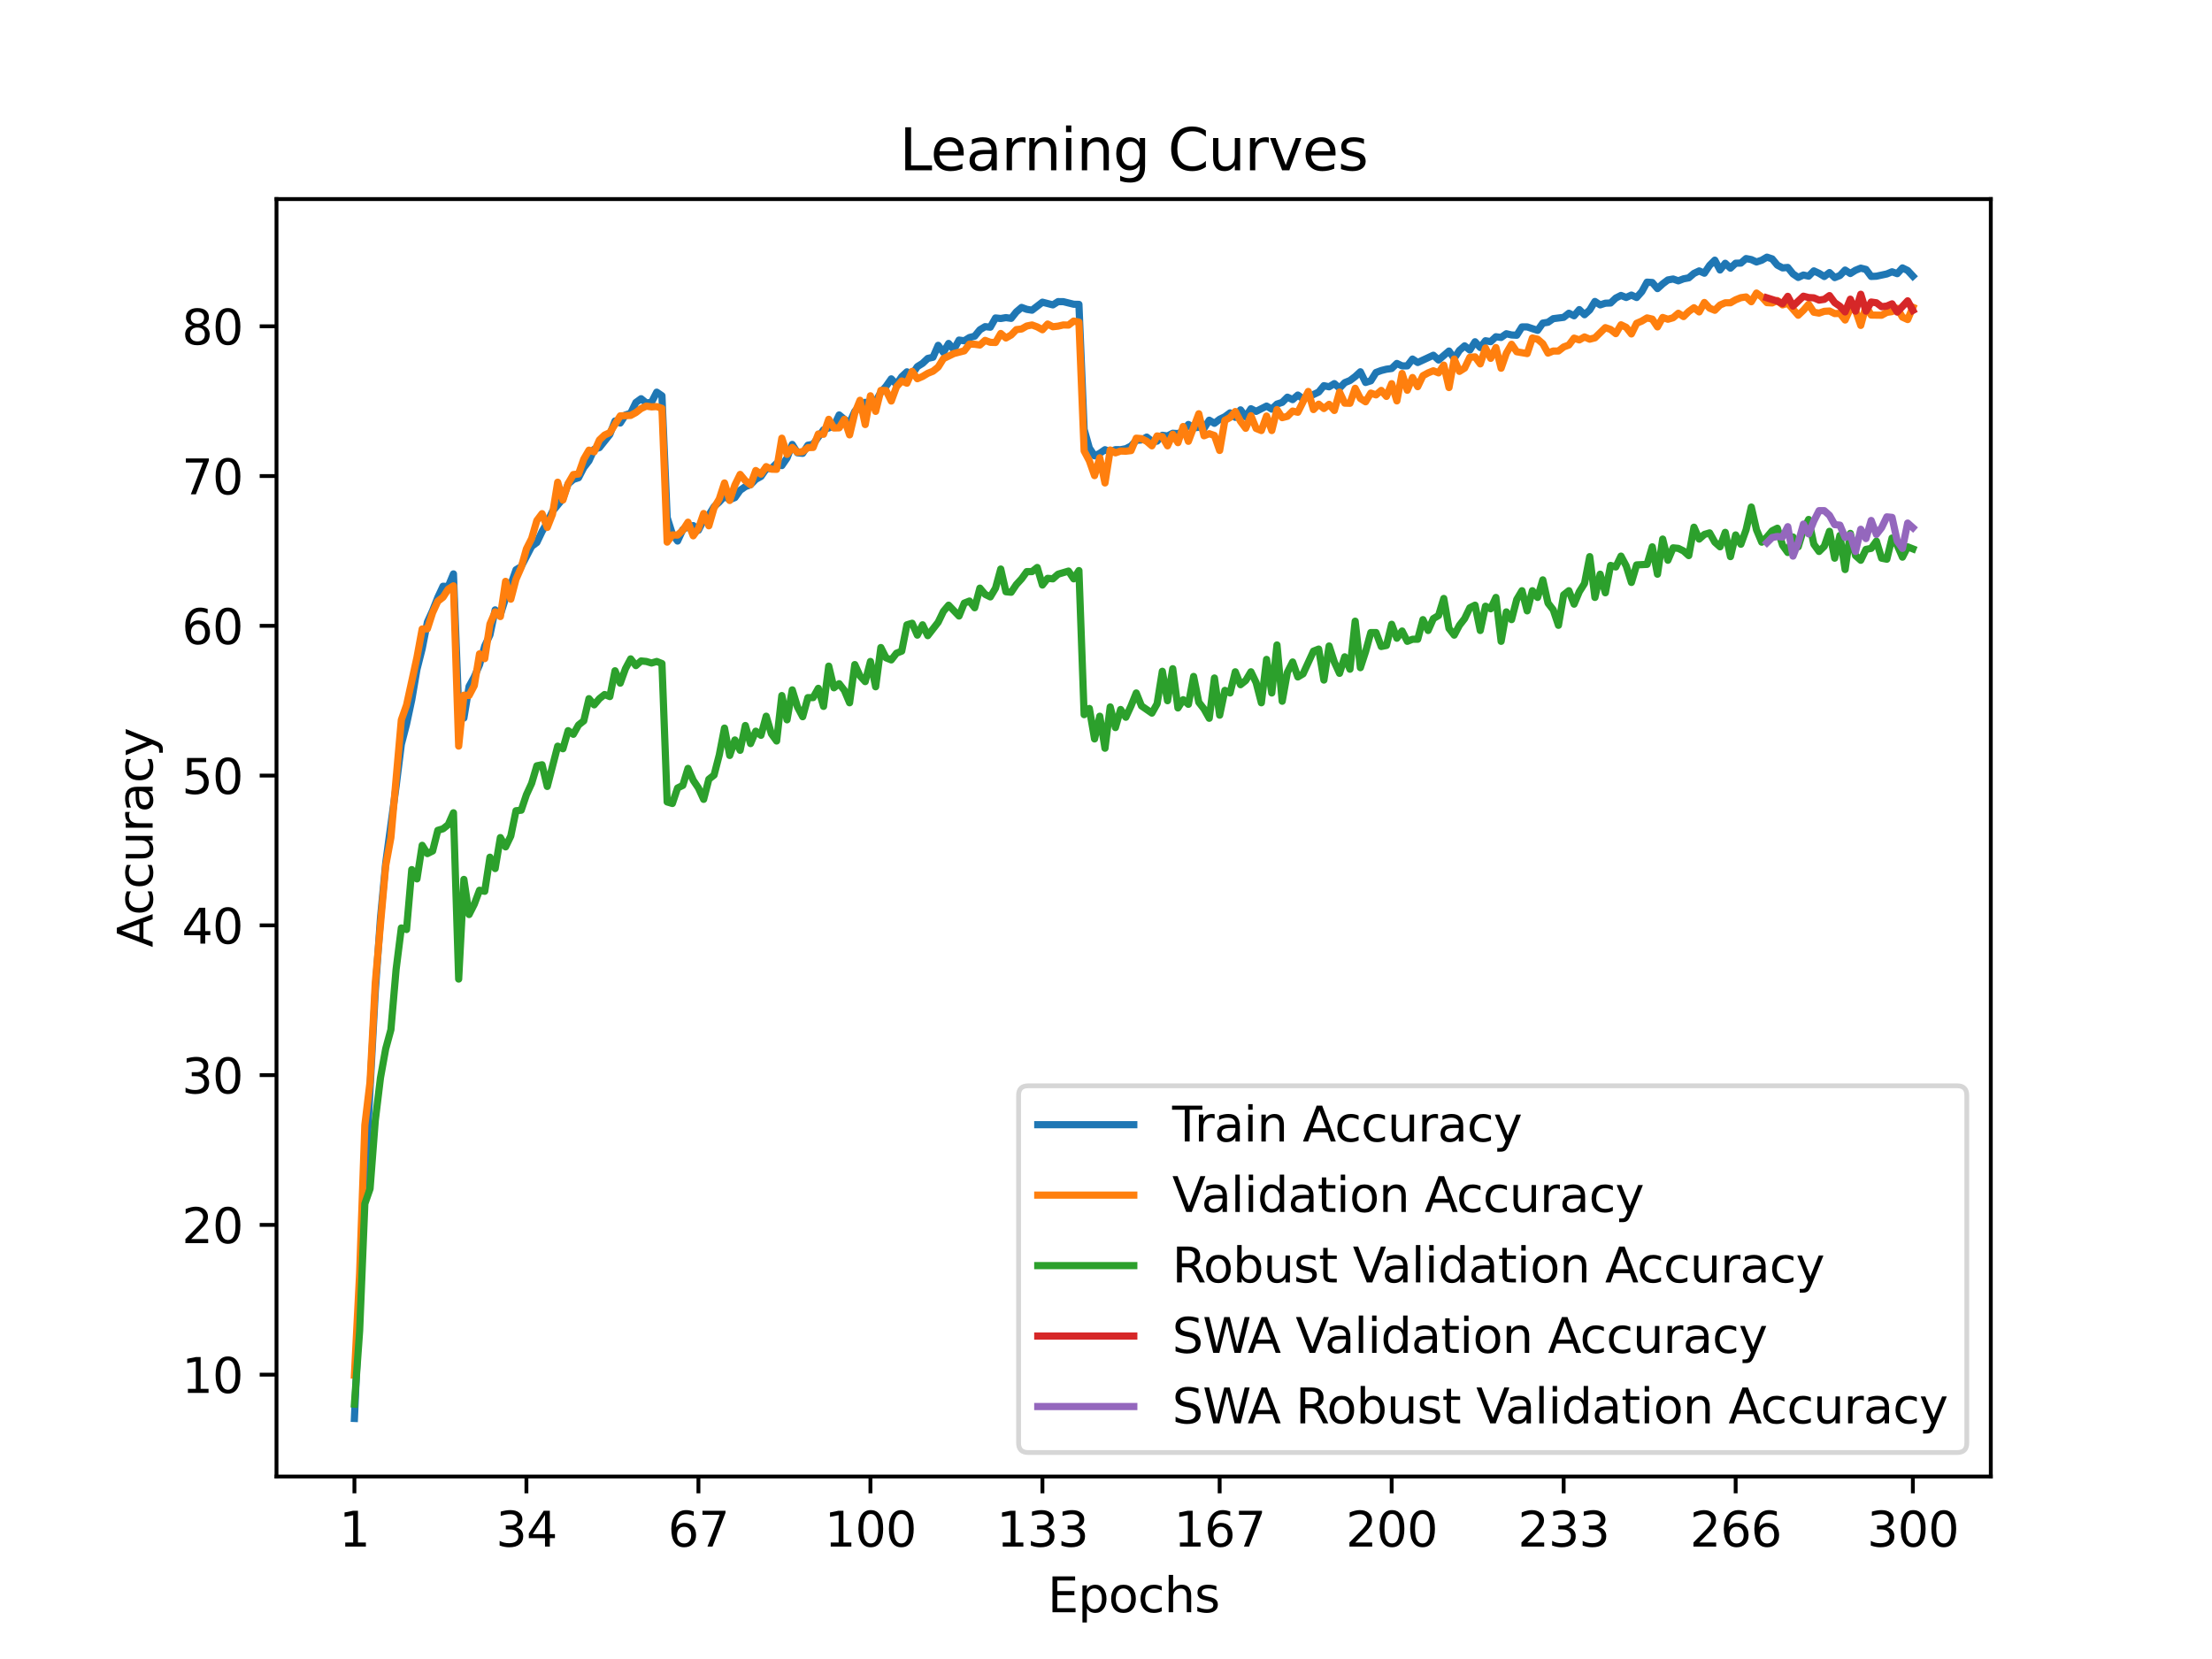 <?xml version="1.0" encoding="utf-8" standalone="no"?>
<!DOCTYPE svg PUBLIC "-//W3C//DTD SVG 1.1//EN"
  "http://www.w3.org/Graphics/SVG/1.1/DTD/svg11.dtd">
<svg xmlns:xlink="http://www.w3.org/1999/xlink" width="460.8pt" height="345.6pt" viewBox="0 0 460.8 345.6" xmlns="http://www.w3.org/2000/svg" version="1.1">
 <defs>
  <style type="text/css">*{stroke-linejoin: round; stroke-linecap: butt}</style>
 </defs>
 <g id="figure_1">
  <g id="patch_1">
   <path d="M 0 345.6 
L 460.8 345.6 
L 460.8 0 
L 0 0 
z
" style="fill: #ffffff"/>
  </g>
  <g id="axes_1">
   <g id="patch_2">
    <path d="M 57.6 307.584 
L 414.72 307.584 
L 414.72 41.472 
L 57.6 41.472 
z
" style="fill: #ffffff"/>
   </g>
   <g id="matplotlib.axis_1">
    <g id="xtick_1">
     <g id="line2d_1">
      <defs>
       <path id="m148323a33e" d="M 0 0 
L 0 3.5 
" style="stroke: #000000; stroke-width: 0.8"/>
      </defs>
      <g>
       <use xlink:href="#m148323a33e" x="73.833" y="307.584" style="stroke: #000000; stroke-width: 0.8"/>
      </g>
     </g>
     <g id="text_1">
      <!-- 1 -->
      <g transform="translate(70.651 322.182) scale(0.1 -0.1)">
       <defs>
        <path id="DejaVuSans-31" d="M 794 531 
L 1825 531 
L 1825 4091 
L 703 3866 
L 703 4441 
L 1819 4666 
L 2450 4666 
L 2450 531 
L 3481 531 
L 3481 0 
L 794 0 
L 794 531 
z
" transform="scale(0.016)"/>
       </defs>
       <use xlink:href="#DejaVuSans-31"/>
      </g>
     </g>
    </g>
    <g id="xtick_2">
     <g id="line2d_2">
      <g>
       <use xlink:href="#m148323a33e" x="109.664" y="307.584" style="stroke: #000000; stroke-width: 0.8"/>
      </g>
     </g>
     <g id="text_2">
      <!-- 34 -->
      <g transform="translate(103.302 322.182) scale(0.1 -0.1)">
       <defs>
        <path id="DejaVuSans-33" d="M 2597 2516 
Q 3050 2419 3304 2112 
Q 3559 1806 3559 1356 
Q 3559 666 3084 287 
Q 2609 -91 1734 -91 
Q 1441 -91 1130 -33 
Q 819 25 488 141 
L 488 750 
Q 750 597 1062 519 
Q 1375 441 1716 441 
Q 2309 441 2620 675 
Q 2931 909 2931 1356 
Q 2931 1769 2642 2001 
Q 2353 2234 1838 2234 
L 1294 2234 
L 1294 2753 
L 1863 2753 
Q 2328 2753 2575 2939 
Q 2822 3125 2822 3475 
Q 2822 3834 2567 4026 
Q 2313 4219 1838 4219 
Q 1578 4219 1281 4162 
Q 984 4106 628 3988 
L 628 4550 
Q 988 4650 1302 4700 
Q 1616 4750 1894 4750 
Q 2613 4750 3031 4423 
Q 3450 4097 3450 3541 
Q 3450 3153 3228 2886 
Q 3006 2619 2597 2516 
z
" transform="scale(0.016)"/>
        <path id="DejaVuSans-34" d="M 2419 4116 
L 825 1625 
L 2419 1625 
L 2419 4116 
z
M 2253 4666 
L 3047 4666 
L 3047 1625 
L 3713 1625 
L 3713 1100 
L 3047 1100 
L 3047 0 
L 2419 0 
L 2419 1100 
L 313 1100 
L 313 1709 
L 2253 4666 
z
" transform="scale(0.016)"/>
       </defs>
       <use xlink:href="#DejaVuSans-33"/>
       <use xlink:href="#DejaVuSans-34" x="63.623"/>
      </g>
     </g>
    </g>
    <g id="xtick_3">
     <g id="line2d_3">
      <g>
       <use xlink:href="#m148323a33e" x="145.496" y="307.584" style="stroke: #000000; stroke-width: 0.8"/>
      </g>
     </g>
     <g id="text_3">
      <!-- 67 -->
      <g transform="translate(139.133 322.182) scale(0.1 -0.1)">
       <defs>
        <path id="DejaVuSans-36" d="M 2113 2584 
Q 1688 2584 1439 2293 
Q 1191 2003 1191 1497 
Q 1191 994 1439 701 
Q 1688 409 2113 409 
Q 2538 409 2786 701 
Q 3034 994 3034 1497 
Q 3034 2003 2786 2293 
Q 2538 2584 2113 2584 
z
M 3366 4563 
L 3366 3988 
Q 3128 4100 2886 4159 
Q 2644 4219 2406 4219 
Q 1781 4219 1451 3797 
Q 1122 3375 1075 2522 
Q 1259 2794 1537 2939 
Q 1816 3084 2150 3084 
Q 2853 3084 3261 2657 
Q 3669 2231 3669 1497 
Q 3669 778 3244 343 
Q 2819 -91 2113 -91 
Q 1303 -91 875 529 
Q 447 1150 447 2328 
Q 447 3434 972 4092 
Q 1497 4750 2381 4750 
Q 2619 4750 2861 4703 
Q 3103 4656 3366 4563 
z
" transform="scale(0.016)"/>
        <path id="DejaVuSans-37" d="M 525 4666 
L 3525 4666 
L 3525 4397 
L 1831 0 
L 1172 0 
L 2766 4134 
L 525 4134 
L 525 4666 
z
" transform="scale(0.016)"/>
       </defs>
       <use xlink:href="#DejaVuSans-36"/>
       <use xlink:href="#DejaVuSans-37" x="63.623"/>
      </g>
     </g>
    </g>
    <g id="xtick_4">
     <g id="line2d_4">
      <g>
       <use xlink:href="#m148323a33e" x="181.327" y="307.584" style="stroke: #000000; stroke-width: 0.8"/>
      </g>
     </g>
     <g id="text_4">
      <!-- 100 -->
      <g transform="translate(171.783 322.182) scale(0.1 -0.1)">
       <defs>
        <path id="DejaVuSans-30" d="M 2034 4250 
Q 1547 4250 1301 3770 
Q 1056 3291 1056 2328 
Q 1056 1369 1301 889 
Q 1547 409 2034 409 
Q 2525 409 2770 889 
Q 3016 1369 3016 2328 
Q 3016 3291 2770 3770 
Q 2525 4250 2034 4250 
z
M 2034 4750 
Q 2819 4750 3233 4129 
Q 3647 3509 3647 2328 
Q 3647 1150 3233 529 
Q 2819 -91 2034 -91 
Q 1250 -91 836 529 
Q 422 1150 422 2328 
Q 422 3509 836 4129 
Q 1250 4750 2034 4750 
z
" transform="scale(0.016)"/>
       </defs>
       <use xlink:href="#DejaVuSans-31"/>
       <use xlink:href="#DejaVuSans-30" x="63.623"/>
       <use xlink:href="#DejaVuSans-30" x="127.246"/>
      </g>
     </g>
    </g>
    <g id="xtick_5">
     <g id="line2d_5">
      <g>
       <use xlink:href="#m148323a33e" x="217.158" y="307.584" style="stroke: #000000; stroke-width: 0.8"/>
      </g>
     </g>
     <g id="text_5">
      <!-- 133 -->
      <g transform="translate(207.615 322.182) scale(0.1 -0.1)">
       <use xlink:href="#DejaVuSans-31"/>
       <use xlink:href="#DejaVuSans-33" x="63.623"/>
       <use xlink:href="#DejaVuSans-33" x="127.246"/>
      </g>
     </g>
    </g>
    <g id="xtick_6">
     <g id="line2d_6">
      <g>
       <use xlink:href="#m148323a33e" x="254.076" y="307.584" style="stroke: #000000; stroke-width: 0.8"/>
      </g>
     </g>
     <g id="text_6">
      <!-- 167 -->
      <g transform="translate(244.532 322.182) scale(0.1 -0.1)">
       <use xlink:href="#DejaVuSans-31"/>
       <use xlink:href="#DejaVuSans-36" x="63.623"/>
       <use xlink:href="#DejaVuSans-37" x="127.246"/>
      </g>
     </g>
    </g>
    <g id="xtick_7">
     <g id="line2d_7">
      <g>
       <use xlink:href="#m148323a33e" x="289.907" y="307.584" style="stroke: #000000; stroke-width: 0.8"/>
      </g>
     </g>
     <g id="text_7">
      <!-- 200 -->
      <g transform="translate(280.363 322.182) scale(0.1 -0.1)">
       <defs>
        <path id="DejaVuSans-32" d="M 1228 531 
L 3431 531 
L 3431 0 
L 469 0 
L 469 531 
Q 828 903 1448 1529 
Q 2069 2156 2228 2338 
Q 2531 2678 2651 2914 
Q 2772 3150 2772 3378 
Q 2772 3750 2511 3984 
Q 2250 4219 1831 4219 
Q 1534 4219 1204 4116 
Q 875 4013 500 3803 
L 500 4441 
Q 881 4594 1212 4672 
Q 1544 4750 1819 4750 
Q 2544 4750 2975 4387 
Q 3406 4025 3406 3419 
Q 3406 3131 3298 2873 
Q 3191 2616 2906 2266 
Q 2828 2175 2409 1742 
Q 1991 1309 1228 531 
z
" transform="scale(0.016)"/>
       </defs>
       <use xlink:href="#DejaVuSans-32"/>
       <use xlink:href="#DejaVuSans-30" x="63.623"/>
       <use xlink:href="#DejaVuSans-30" x="127.246"/>
      </g>
     </g>
    </g>
    <g id="xtick_8">
     <g id="line2d_8">
      <g>
       <use xlink:href="#m148323a33e" x="325.739" y="307.584" style="stroke: #000000; stroke-width: 0.8"/>
      </g>
     </g>
     <g id="text_8">
      <!-- 233 -->
      <g transform="translate(316.195 322.182) scale(0.1 -0.1)">
       <use xlink:href="#DejaVuSans-32"/>
       <use xlink:href="#DejaVuSans-33" x="63.623"/>
       <use xlink:href="#DejaVuSans-33" x="127.246"/>
      </g>
     </g>
    </g>
    <g id="xtick_9">
     <g id="line2d_9">
      <g>
       <use xlink:href="#m148323a33e" x="361.57" y="307.584" style="stroke: #000000; stroke-width: 0.8"/>
      </g>
     </g>
     <g id="text_9">
      <!-- 266 -->
      <g transform="translate(352.026 322.182) scale(0.1 -0.1)">
       <use xlink:href="#DejaVuSans-32"/>
       <use xlink:href="#DejaVuSans-36" x="63.623"/>
       <use xlink:href="#DejaVuSans-36" x="127.246"/>
      </g>
     </g>
    </g>
    <g id="xtick_10">
     <g id="line2d_10">
      <g>
       <use xlink:href="#m148323a33e" x="398.487" y="307.584" style="stroke: #000000; stroke-width: 0.8"/>
      </g>
     </g>
     <g id="text_10">
      <!-- 300 -->
      <g transform="translate(388.944 322.182) scale(0.1 -0.1)">
       <use xlink:href="#DejaVuSans-33"/>
       <use xlink:href="#DejaVuSans-30" x="63.623"/>
       <use xlink:href="#DejaVuSans-30" x="127.246"/>
      </g>
     </g>
    </g>
    <g id="text_11">
     <!-- Epochs -->
     <g transform="translate(218.244 335.861) scale(0.1 -0.1)">
      <defs>
       <path id="DejaVuSans-45" d="M 628 4666 
L 3578 4666 
L 3578 4134 
L 1259 4134 
L 1259 2753 
L 3481 2753 
L 3481 2222 
L 1259 2222 
L 1259 531 
L 3634 531 
L 3634 0 
L 628 0 
L 628 4666 
z
" transform="scale(0.016)"/>
       <path id="DejaVuSans-70" d="M 1159 525 
L 1159 -1331 
L 581 -1331 
L 581 3500 
L 1159 3500 
L 1159 2969 
Q 1341 3281 1617 3432 
Q 1894 3584 2278 3584 
Q 2916 3584 3314 3078 
Q 3713 2572 3713 1747 
Q 3713 922 3314 415 
Q 2916 -91 2278 -91 
Q 1894 -91 1617 61 
Q 1341 213 1159 525 
z
M 3116 1747 
Q 3116 2381 2855 2742 
Q 2594 3103 2138 3103 
Q 1681 3103 1420 2742 
Q 1159 2381 1159 1747 
Q 1159 1113 1420 752 
Q 1681 391 2138 391 
Q 2594 391 2855 752 
Q 3116 1113 3116 1747 
z
" transform="scale(0.016)"/>
       <path id="DejaVuSans-6f" d="M 1959 3097 
Q 1497 3097 1228 2736 
Q 959 2375 959 1747 
Q 959 1119 1226 758 
Q 1494 397 1959 397 
Q 2419 397 2687 759 
Q 2956 1122 2956 1747 
Q 2956 2369 2687 2733 
Q 2419 3097 1959 3097 
z
M 1959 3584 
Q 2709 3584 3137 3096 
Q 3566 2609 3566 1747 
Q 3566 888 3137 398 
Q 2709 -91 1959 -91 
Q 1206 -91 779 398 
Q 353 888 353 1747 
Q 353 2609 779 3096 
Q 1206 3584 1959 3584 
z
" transform="scale(0.016)"/>
       <path id="DejaVuSans-63" d="M 3122 3366 
L 3122 2828 
Q 2878 2963 2633 3030 
Q 2388 3097 2138 3097 
Q 1578 3097 1268 2742 
Q 959 2388 959 1747 
Q 959 1106 1268 751 
Q 1578 397 2138 397 
Q 2388 397 2633 464 
Q 2878 531 3122 666 
L 3122 134 
Q 2881 22 2623 -34 
Q 2366 -91 2075 -91 
Q 1284 -91 818 406 
Q 353 903 353 1747 
Q 353 2603 823 3093 
Q 1294 3584 2113 3584 
Q 2378 3584 2631 3529 
Q 2884 3475 3122 3366 
z
" transform="scale(0.016)"/>
       <path id="DejaVuSans-68" d="M 3513 2113 
L 3513 0 
L 2938 0 
L 2938 2094 
Q 2938 2591 2744 2837 
Q 2550 3084 2163 3084 
Q 1697 3084 1428 2787 
Q 1159 2491 1159 1978 
L 1159 0 
L 581 0 
L 581 4863 
L 1159 4863 
L 1159 2956 
Q 1366 3272 1645 3428 
Q 1925 3584 2291 3584 
Q 2894 3584 3203 3211 
Q 3513 2838 3513 2113 
z
" transform="scale(0.016)"/>
       <path id="DejaVuSans-73" d="M 2834 3397 
L 2834 2853 
Q 2591 2978 2328 3040 
Q 2066 3103 1784 3103 
Q 1356 3103 1142 2972 
Q 928 2841 928 2578 
Q 928 2378 1081 2264 
Q 1234 2150 1697 2047 
L 1894 2003 
Q 2506 1872 2764 1633 
Q 3022 1394 3022 966 
Q 3022 478 2636 193 
Q 2250 -91 1575 -91 
Q 1294 -91 989 -36 
Q 684 19 347 128 
L 347 722 
Q 666 556 975 473 
Q 1284 391 1588 391 
Q 1994 391 2212 530 
Q 2431 669 2431 922 
Q 2431 1156 2273 1281 
Q 2116 1406 1581 1522 
L 1381 1569 
Q 847 1681 609 1914 
Q 372 2147 372 2553 
Q 372 3047 722 3315 
Q 1072 3584 1716 3584 
Q 2034 3584 2315 3537 
Q 2597 3491 2834 3397 
z
" transform="scale(0.016)"/>
      </defs>
      <use xlink:href="#DejaVuSans-45"/>
      <use xlink:href="#DejaVuSans-70" x="63.184"/>
      <use xlink:href="#DejaVuSans-6f" x="126.66"/>
      <use xlink:href="#DejaVuSans-63" x="187.842"/>
      <use xlink:href="#DejaVuSans-68" x="242.822"/>
      <use xlink:href="#DejaVuSans-73" x="306.201"/>
     </g>
    </g>
   </g>
   <g id="matplotlib.axis_2">
    <g id="ytick_1">
     <g id="line2d_11">
      <defs>
       <path id="m58750a233f" d="M 0 0 
L -3.5 0 
" style="stroke: #000000; stroke-width: 0.8"/>
      </defs>
      <g>
       <use xlink:href="#m58750a233f" x="57.6" y="286.37" style="stroke: #000000; stroke-width: 0.8"/>
      </g>
     </g>
     <g id="text_12">
      <!-- 10 -->
      <g transform="translate(37.875 290.169) scale(0.1 -0.1)">
       <use xlink:href="#DejaVuSans-31"/>
       <use xlink:href="#DejaVuSans-30" x="63.623"/>
      </g>
     </g>
    </g>
    <g id="ytick_2">
     <g id="line2d_12">
      <g>
       <use xlink:href="#m58750a233f" x="57.6" y="255.171" style="stroke: #000000; stroke-width: 0.8"/>
      </g>
     </g>
     <g id="text_13">
      <!-- 20 -->
      <g transform="translate(37.875 258.97) scale(0.1 -0.1)">
       <use xlink:href="#DejaVuSans-32"/>
       <use xlink:href="#DejaVuSans-30" x="63.623"/>
      </g>
     </g>
    </g>
    <g id="ytick_3">
     <g id="line2d_13">
      <g>
       <use xlink:href="#m58750a233f" x="57.6" y="223.971" style="stroke: #000000; stroke-width: 0.8"/>
      </g>
     </g>
     <g id="text_14">
      <!-- 30 -->
      <g transform="translate(37.875 227.77) scale(0.1 -0.1)">
       <use xlink:href="#DejaVuSans-33"/>
       <use xlink:href="#DejaVuSans-30" x="63.623"/>
      </g>
     </g>
    </g>
    <g id="ytick_4">
     <g id="line2d_14">
      <g>
       <use xlink:href="#m58750a233f" x="57.6" y="192.772" style="stroke: #000000; stroke-width: 0.8"/>
      </g>
     </g>
     <g id="text_15">
      <!-- 40 -->
      <g transform="translate(37.875 196.571) scale(0.1 -0.1)">
       <use xlink:href="#DejaVuSans-34"/>
       <use xlink:href="#DejaVuSans-30" x="63.623"/>
      </g>
     </g>
    </g>
    <g id="ytick_5">
     <g id="line2d_15">
      <g>
       <use xlink:href="#m58750a233f" x="57.6" y="161.572" style="stroke: #000000; stroke-width: 0.8"/>
      </g>
     </g>
     <g id="text_16">
      <!-- 50 -->
      <g transform="translate(37.875 165.372) scale(0.1 -0.1)">
       <defs>
        <path id="DejaVuSans-35" d="M 691 4666 
L 3169 4666 
L 3169 4134 
L 1269 4134 
L 1269 2991 
Q 1406 3038 1543 3061 
Q 1681 3084 1819 3084 
Q 2600 3084 3056 2656 
Q 3513 2228 3513 1497 
Q 3513 744 3044 326 
Q 2575 -91 1722 -91 
Q 1428 -91 1123 -41 
Q 819 9 494 109 
L 494 744 
Q 775 591 1075 516 
Q 1375 441 1709 441 
Q 2250 441 2565 725 
Q 2881 1009 2881 1497 
Q 2881 1984 2565 2268 
Q 2250 2553 1709 2553 
Q 1456 2553 1204 2497 
Q 953 2441 691 2322 
L 691 4666 
z
" transform="scale(0.016)"/>
       </defs>
       <use xlink:href="#DejaVuSans-35"/>
       <use xlink:href="#DejaVuSans-30" x="63.623"/>
      </g>
     </g>
    </g>
    <g id="ytick_6">
     <g id="line2d_16">
      <g>
       <use xlink:href="#m58750a233f" x="57.6" y="130.373" style="stroke: #000000; stroke-width: 0.8"/>
      </g>
     </g>
     <g id="text_17">
      <!-- 60 -->
      <g transform="translate(37.875 134.172) scale(0.1 -0.1)">
       <use xlink:href="#DejaVuSans-36"/>
       <use xlink:href="#DejaVuSans-30" x="63.623"/>
      </g>
     </g>
    </g>
    <g id="ytick_7">
     <g id="line2d_17">
      <g>
       <use xlink:href="#m58750a233f" x="57.6" y="99.174" style="stroke: #000000; stroke-width: 0.8"/>
      </g>
     </g>
     <g id="text_18">
      <!-- 70 -->
      <g transform="translate(37.875 102.973) scale(0.1 -0.1)">
       <use xlink:href="#DejaVuSans-37"/>
       <use xlink:href="#DejaVuSans-30" x="63.623"/>
      </g>
     </g>
    </g>
    <g id="ytick_8">
     <g id="line2d_18">
      <g>
       <use xlink:href="#m58750a233f" x="57.6" y="67.974" style="stroke: #000000; stroke-width: 0.8"/>
      </g>
     </g>
     <g id="text_19">
      <!-- 80 -->
      <g transform="translate(37.875 71.774) scale(0.1 -0.1)">
       <defs>
        <path id="DejaVuSans-38" d="M 2034 2216 
Q 1584 2216 1326 1975 
Q 1069 1734 1069 1313 
Q 1069 891 1326 650 
Q 1584 409 2034 409 
Q 2484 409 2743 651 
Q 3003 894 3003 1313 
Q 3003 1734 2745 1975 
Q 2488 2216 2034 2216 
z
M 1403 2484 
Q 997 2584 770 2862 
Q 544 3141 544 3541 
Q 544 4100 942 4425 
Q 1341 4750 2034 4750 
Q 2731 4750 3128 4425 
Q 3525 4100 3525 3541 
Q 3525 3141 3298 2862 
Q 3072 2584 2669 2484 
Q 3125 2378 3379 2068 
Q 3634 1759 3634 1313 
Q 3634 634 3220 271 
Q 2806 -91 2034 -91 
Q 1263 -91 848 271 
Q 434 634 434 1313 
Q 434 1759 690 2068 
Q 947 2378 1403 2484 
z
M 1172 3481 
Q 1172 3119 1398 2916 
Q 1625 2713 2034 2713 
Q 2441 2713 2670 2916 
Q 2900 3119 2900 3481 
Q 2900 3844 2670 4047 
Q 2441 4250 2034 4250 
Q 1625 4250 1398 4047 
Q 1172 3844 1172 3481 
z
" transform="scale(0.016)"/>
       </defs>
       <use xlink:href="#DejaVuSans-38"/>
       <use xlink:href="#DejaVuSans-30" x="63.623"/>
      </g>
     </g>
    </g>
    <g id="text_20">
     <!-- Accuracy -->
     <g transform="translate(31.795 197.356) rotate(-90) scale(0.1 -0.1)">
      <defs>
       <path id="DejaVuSans-41" d="M 2188 4044 
L 1331 1722 
L 3047 1722 
L 2188 4044 
z
M 1831 4666 
L 2547 4666 
L 4325 0 
L 3669 0 
L 3244 1197 
L 1141 1197 
L 716 0 
L 50 0 
L 1831 4666 
z
" transform="scale(0.016)"/>
       <path id="DejaVuSans-75" d="M 544 1381 
L 544 3500 
L 1119 3500 
L 1119 1403 
Q 1119 906 1312 657 
Q 1506 409 1894 409 
Q 2359 409 2629 706 
Q 2900 1003 2900 1516 
L 2900 3500 
L 3475 3500 
L 3475 0 
L 2900 0 
L 2900 538 
Q 2691 219 2414 64 
Q 2138 -91 1772 -91 
Q 1169 -91 856 284 
Q 544 659 544 1381 
z
M 1991 3584 
L 1991 3584 
z
" transform="scale(0.016)"/>
       <path id="DejaVuSans-72" d="M 2631 2963 
Q 2534 3019 2420 3045 
Q 2306 3072 2169 3072 
Q 1681 3072 1420 2755 
Q 1159 2438 1159 1844 
L 1159 0 
L 581 0 
L 581 3500 
L 1159 3500 
L 1159 2956 
Q 1341 3275 1631 3429 
Q 1922 3584 2338 3584 
Q 2397 3584 2469 3576 
Q 2541 3569 2628 3553 
L 2631 2963 
z
" transform="scale(0.016)"/>
       <path id="DejaVuSans-61" d="M 2194 1759 
Q 1497 1759 1228 1600 
Q 959 1441 959 1056 
Q 959 750 1161 570 
Q 1363 391 1709 391 
Q 2188 391 2477 730 
Q 2766 1069 2766 1631 
L 2766 1759 
L 2194 1759 
z
M 3341 1997 
L 3341 0 
L 2766 0 
L 2766 531 
Q 2569 213 2275 61 
Q 1981 -91 1556 -91 
Q 1019 -91 701 211 
Q 384 513 384 1019 
Q 384 1609 779 1909 
Q 1175 2209 1959 2209 
L 2766 2209 
L 2766 2266 
Q 2766 2663 2505 2880 
Q 2244 3097 1772 3097 
Q 1472 3097 1187 3025 
Q 903 2953 641 2809 
L 641 3341 
Q 956 3463 1253 3523 
Q 1550 3584 1831 3584 
Q 2591 3584 2966 3190 
Q 3341 2797 3341 1997 
z
" transform="scale(0.016)"/>
       <path id="DejaVuSans-79" d="M 2059 -325 
Q 1816 -950 1584 -1140 
Q 1353 -1331 966 -1331 
L 506 -1331 
L 506 -850 
L 844 -850 
Q 1081 -850 1212 -737 
Q 1344 -625 1503 -206 
L 1606 56 
L 191 3500 
L 800 3500 
L 1894 763 
L 2988 3500 
L 3597 3500 
L 2059 -325 
z
" transform="scale(0.016)"/>
      </defs>
      <use xlink:href="#DejaVuSans-41"/>
      <use xlink:href="#DejaVuSans-63" x="66.658"/>
      <use xlink:href="#DejaVuSans-63" x="121.639"/>
      <use xlink:href="#DejaVuSans-75" x="176.619"/>
      <use xlink:href="#DejaVuSans-72" x="239.998"/>
      <use xlink:href="#DejaVuSans-61" x="281.111"/>
      <use xlink:href="#DejaVuSans-63" x="342.391"/>
      <use xlink:href="#DejaVuSans-79" x="397.371"/>
     </g>
    </g>
   </g>
   <g id="line2d_19">
    <path d="M 73.833 295.488 
L 76.004 247.02 
L 78.176 206.578 
L 79.262 191.243 
L 80.348 179.793 
L 82.519 163.772 
L 83.605 155.067 
L 84.691 150.855 
L 85.777 145.778 
L 86.862 139.429 
L 87.948 135.131 
L 89.034 129.601 
L 90.12 127.199 
L 91.206 124.453 
L 92.291 122.129 
L 93.377 122.183 
L 94.463 119.555 
L 95.549 147.619 
L 96.635 149.576 
L 97.72 142.985 
L 98.806 141.004 
L 99.892 138.493 
L 100.978 134.585 
L 102.064 132.261 
L 103.149 127.05 
L 104.235 128.057 
L 105.321 124.601 
L 106.407 121.824 
L 107.493 118.697 
L 108.578 118.034 
L 110.75 113.822 
L 111.836 113.011 
L 112.922 110.725 
L 114.007 108.838 
L 115.093 106.537 
L 117.265 103.869 
L 118.351 100.812 
L 119.436 99.883 
L 120.522 99.525 
L 121.608 97.411 
L 122.694 95.999 
L 123.78 93.589 
L 124.865 93.246 
L 127.037 90.516 
L 128.123 87.7 
L 129.209 88.121 
L 130.294 86.444 
L 131.38 86.086 
L 132.466 83.847 
L 133.552 83.059 
L 134.638 83.948 
L 135.723 83.808 
L 136.809 81.694 
L 137.895 82.443 
L 138.981 107.816 
L 140.067 111.256 
L 141.152 112.706 
L 142.238 110.327 
L 143.324 109.719 
L 144.41 109.493 
L 145.496 110.46 
L 146.581 108.315 
L 147.667 107.293 
L 148.753 105.554 
L 149.839 104.571 
L 150.925 103.393 
L 152.01 104.088 
L 153.096 103.659 
L 154.182 102.13 
L 155.268 101.373 
L 156.354 100.975 
L 157.439 99.86 
L 158.525 99.252 
L 159.611 97.692 
L 160.697 97.583 
L 161.783 96.545 
L 162.868 96.99 
L 163.954 95.414 
L 165.04 92.583 
L 166.126 94.33 
L 167.212 94.439 
L 168.297 92.747 
L 169.383 92.552 
L 171.555 89.549 
L 173.726 88.753 
L 174.812 86.444 
L 175.898 87.349 
L 176.984 88.106 
L 178.07 85.688 
L 179.155 84.51 
L 180.241 83.816 
L 181.327 84.214 
L 182.413 83.652 
L 183.499 81.71 
L 184.584 80.477 
L 185.67 78.925 
L 186.756 80.08 
L 187.842 78.481 
L 188.928 77.459 
L 190.013 78.005 
L 191.099 76.375 
L 192.185 75.696 
L 193.271 74.667 
L 194.357 74.425 
L 195.442 71.937 
L 196.528 73.419 
L 197.614 71.547 
L 198.7 72.826 
L 199.786 70.845 
L 200.871 70.993 
L 201.957 70.314 
L 203.043 70.033 
L 204.129 68.7 
L 205.215 68.045 
L 206.3 68.162 
L 207.386 66.235 
L 208.472 66.352 
L 209.558 66.165 
L 210.644 66.321 
L 211.729 64.964 
L 212.815 64.043 
L 213.901 64.441 
L 214.987 64.62 
L 217.158 62.951 
L 219.33 63.513 
L 220.416 62.834 
L 221.502 62.842 
L 223.673 63.38 
L 224.759 63.404 
L 225.845 89.455 
L 226.931 93.339 
L 228.016 94.962 
L 229.102 94.439 
L 230.188 93.683 
L 231.274 94.143 
L 232.36 93.667 
L 233.445 93.683 
L 234.531 93.472 
L 235.617 92.918 
L 236.703 91.733 
L 237.789 91.647 
L 238.875 91.054 
L 239.96 91.92 
L 241.046 91.896 
L 242.132 90.68 
L 243.218 90.82 
L 244.304 90.258 
L 245.389 90.321 
L 246.475 89.876 
L 247.561 88.426 
L 248.647 89.135 
L 249.733 89.003 
L 250.818 89.244 
L 251.904 87.536 
L 252.99 88.184 
L 254.076 87.341 
L 255.162 86.811 
L 256.247 86.008 
L 257.333 86.936 
L 258.419 85.384 
L 259.505 86.827 
L 260.591 85.15 
L 261.676 85.696 
L 263.848 84.596 
L 264.934 85.228 
L 266.02 84.175 
L 267.105 83.824 
L 268.191 82.739 
L 269.277 83.246 
L 270.363 82.295 
L 271.449 83.075 
L 273.62 82.186 
L 274.706 81.671 
L 275.792 80.345 
L 276.878 80.579 
L 277.963 79.916 
L 279.049 80.86 
L 280.135 79.713 
L 281.221 79.268 
L 282.307 78.45 
L 283.392 77.451 
L 284.478 79.674 
L 285.564 79.331 
L 286.65 77.592 
L 287.736 77.186 
L 288.821 76.913 
L 289.907 76.765 
L 290.993 75.712 
L 292.079 76.219 
L 293.165 76.219 
L 294.25 74.799 
L 295.336 75.517 
L 298.594 74.004 
L 299.679 74.994 
L 301.851 73.13 
L 302.937 74.674 
L 304.023 72.997 
L 305.108 72.046 
L 306.194 72.919 
L 307.28 71.196 
L 308.366 72.397 
L 309.452 70.985 
L 310.537 71.172 
L 311.623 70.15 
L 312.709 70.299 
L 313.795 69.526 
L 314.881 69.776 
L 315.966 69.838 
L 317.052 68.107 
L 318.138 68.099 
L 320.31 68.824 
L 321.395 67.304 
L 322.481 67.132 
L 323.567 66.383 
L 325.739 66.11 
L 326.824 65.252 
L 327.91 65.783 
L 328.996 64.496 
L 330.082 65.564 
L 331.168 64.574 
L 332.253 62.803 
L 333.339 63.513 
L 334.425 63.162 
L 335.511 63.123 
L 336.597 62.093 
L 337.682 61.547 
L 338.768 61.968 
L 339.854 61.469 
L 340.94 61.976 
L 342.026 60.752 
L 343.111 58.778 
L 344.197 58.848 
L 345.283 60.12 
L 346.369 59.129 
L 347.455 58.318 
L 348.54 58.123 
L 349.626 58.505 
L 350.712 58.084 
L 351.798 57.881 
L 352.884 56.953 
L 353.969 56.438 
L 355.055 56.914 
L 356.141 55.284 
L 357.227 54.2 
L 358.313 56.243 
L 359.398 54.847 
L 360.484 55.861 
L 361.57 54.832 
L 362.656 54.808 
L 363.742 53.864 
L 364.827 54.075 
L 365.913 54.574 
L 366.999 54.208 
L 368.085 53.568 
L 369.171 53.927 
L 370.256 55.237 
L 371.342 55.807 
L 372.428 55.713 
L 373.514 57.055 
L 374.6 57.796 
L 375.685 57.296 
L 376.771 57.53 
L 377.857 56.431 
L 378.943 56.938 
L 380.029 57.601 
L 381.114 56.782 
L 382.2 57.827 
L 383.286 57.398 
L 384.372 56.259 
L 385.458 56.977 
L 386.543 56.298 
L 387.629 55.861 
L 388.715 56.126 
L 389.801 57.585 
L 390.887 57.538 
L 393.058 57.07 
L 394.144 56.618 
L 395.23 57.008 
L 396.316 55.814 
L 397.401 56.345 
L 398.487 57.515 
L 398.487 57.515 
" clip-path="url(#pe4f9758ccb)" style="fill: none; stroke: #1f77b4; stroke-width: 1.5; stroke-linecap: square"/>
   </g>
   <g id="line2d_20">
    <path d="M 73.833 286.464 
L 74.919 265.217 
L 76.004 234.361 
L 77.09 225.344 
L 78.176 204.752 
L 80.348 180.354 
L 81.433 174.489 
L 83.605 149.966 
L 84.691 146.878 
L 86.862 136.925 
L 87.948 131.028 
L 89.034 130.997 
L 90.12 127.628 
L 91.206 125.256 
L 92.291 124.414 
L 93.377 122.729 
L 94.463 122.043 
L 95.549 155.426 
L 96.635 144.818 
L 97.72 144.881 
L 98.806 142.822 
L 99.892 136.207 
L 100.978 137.206 
L 102.064 129.999 
L 103.149 127.472 
L 104.235 128.439 
L 105.321 121.107 
L 106.407 124.82 
L 107.493 120.67 
L 108.578 118.205 
L 109.664 114.337 
L 110.75 112.184 
L 111.836 108.44 
L 112.922 107.005 
L 114.007 109.875 
L 115.093 107.13 
L 116.179 100.453 
L 117.265 104.166 
L 118.351 100.734 
L 119.436 98.862 
L 120.522 98.737 
L 121.608 95.648 
L 122.694 93.776 
L 123.78 94.119 
L 124.865 91.655 
L 125.951 90.625 
L 127.037 90.126 
L 129.209 86.632 
L 131.38 86.538 
L 132.466 85.945 
L 133.552 85.103 
L 134.638 84.604 
L 135.723 84.76 
L 136.809 84.697 
L 137.895 85.072 
L 138.981 112.933 
L 140.067 111.435 
L 141.152 111.466 
L 142.238 110.468 
L 143.324 108.783 
L 144.41 111.622 
L 145.496 110.093 
L 146.581 106.974 
L 147.667 109.532 
L 148.753 105.788 
L 149.839 103.947 
L 150.925 100.609 
L 152.01 104.259 
L 153.096 101.046 
L 154.182 98.831 
L 155.268 100.141 
L 156.354 100.983 
L 157.439 98.019 
L 158.525 98.768 
L 159.611 97.208 
L 160.697 97.739 
L 161.783 97.77 
L 162.868 91.28 
L 163.954 94.65 
L 165.04 93.215 
L 166.126 94.213 
L 167.212 94.088 
L 168.297 93.246 
L 169.383 93.215 
L 170.469 90.407 
L 171.555 90.469 
L 172.641 87.349 
L 173.726 89.159 
L 174.812 89.127 
L 175.898 87.349 
L 176.984 90.594 
L 178.07 86.07 
L 179.155 83.387 
L 180.241 88.441 
L 181.327 82.451 
L 182.413 85.696 
L 183.499 81.328 
L 184.584 81.359 
L 185.67 83.543 
L 186.756 80.579 
L 187.842 79.362 
L 188.928 79.83 
L 190.013 77.365 
L 191.099 78.894 
L 192.185 78.426 
L 193.271 77.771 
L 194.357 77.334 
L 195.442 76.461 
L 196.528 74.713 
L 198.7 73.653 
L 200.871 73.091 
L 201.957 71.687 
L 203.043 71.718 
L 204.129 71.874 
L 205.215 70.907 
L 206.3 71.313 
L 207.386 71.344 
L 208.472 69.472 
L 209.558 70.408 
L 210.644 69.784 
L 211.729 68.661 
L 212.815 68.536 
L 213.901 67.912 
L 214.987 67.694 
L 216.073 68.099 
L 217.158 68.692 
L 218.244 67.506 
L 219.33 68.068 
L 220.416 67.943 
L 221.502 67.694 
L 222.587 67.725 
L 223.673 66.882 
L 224.759 67.101 
L 225.845 93.932 
L 226.931 95.991 
L 228.016 99.08 
L 229.102 95.367 
L 230.188 100.609 
L 231.274 93.745 
L 232.36 94.338 
L 233.445 93.963 
L 234.531 93.995 
L 235.617 93.87 
L 236.703 91.28 
L 237.789 91.374 
L 238.875 91.935 
L 239.96 92.871 
L 241.046 90.812 
L 242.132 90.968 
L 243.218 92.871 
L 244.304 90.469 
L 245.389 92.216 
L 246.475 88.847 
L 247.561 91.935 
L 249.733 86.195 
L 250.818 90.781 
L 251.904 90.344 
L 252.99 90.719 
L 254.076 93.839 
L 255.162 87.568 
L 256.247 86.975 
L 257.333 85.727 
L 258.419 87.755 
L 259.505 89.221 
L 260.591 86.6 
L 261.676 89.252 
L 262.762 89.689 
L 263.848 86.663 
L 264.934 89.689 
L 266.02 85.321 
L 267.105 87.006 
L 268.191 86.725 
L 269.277 85.633 
L 270.363 85.883 
L 272.534 81.546 
L 273.62 85.321 
L 274.706 84.198 
L 275.792 85.103 
L 276.878 84.229 
L 277.963 85.508 
L 279.049 81.671 
L 280.135 83.98 
L 281.221 84.011 
L 282.307 80.891 
L 283.392 83.012 
L 284.478 83.699 
L 285.564 81.889 
L 286.65 82.264 
L 287.736 81.328 
L 288.821 82.576 
L 289.907 79.924 
L 290.993 83.512 
L 292.079 77.802 
L 293.165 81.296 
L 294.25 78.645 
L 295.336 80.548 
L 296.422 78.27 
L 297.508 77.677 
L 298.594 77.241 
L 299.679 77.677 
L 300.765 76.055 
L 301.851 80.735 
L 302.937 74.807 
L 304.023 77.365 
L 305.108 76.679 
L 306.194 74.433 
L 307.28 74.339 
L 308.366 75.805 
L 309.452 72.498 
L 310.537 74.651 
L 311.623 72.405 
L 312.709 76.71 
L 313.795 73.59 
L 314.881 71.718 
L 315.966 73.278 
L 318.138 73.653 
L 319.224 70.408 
L 320.31 70.657 
L 321.395 71.593 
L 322.481 73.559 
L 323.567 73.122 
L 324.653 73.122 
L 325.739 72.28 
L 326.824 71.874 
L 327.91 70.439 
L 328.996 70.813 
L 330.082 70.189 
L 331.168 70.657 
L 332.253 70.377 
L 334.425 68.255 
L 335.511 68.63 
L 336.597 69.503 
L 337.682 67.662 
L 338.768 68.193 
L 339.854 69.565 
L 340.94 67.35 
L 342.026 66.882 
L 343.111 66.227 
L 344.197 66.477 
L 345.283 68.099 
L 346.369 66.134 
L 347.455 66.508 
L 348.54 66.196 
L 349.626 65.26 
L 350.712 65.946 
L 351.798 64.886 
L 352.884 64.106 
L 353.969 64.979 
L 355.055 63.014 
L 356.141 64.199 
L 357.227 64.636 
L 358.313 63.544 
L 359.398 63.076 
L 360.484 63.076 
L 361.57 62.452 
L 362.656 62.015 
L 363.742 61.859 
L 364.827 62.858 
L 365.913 61.048 
L 366.999 61.859 
L 368.085 63.045 
L 369.171 63.107 
L 370.256 62.608 
L 371.342 63.513 
L 372.428 63.17 
L 374.6 65.666 
L 375.685 64.636 
L 376.771 63.388 
L 377.857 65.042 
L 378.943 65.229 
L 380.029 64.854 
L 381.114 64.792 
L 382.2 65.322 
L 383.286 65.291 
L 384.372 66.664 
L 385.458 64.262 
L 386.543 64.636 
L 387.629 67.787 
L 388.715 63.762 
L 389.801 65.634 
L 391.972 65.666 
L 393.058 65.073 
L 394.144 64.917 
L 395.23 64.23 
L 396.316 66.071 
L 397.401 66.57 
L 398.487 64.012 
L 398.487 64.012 
" clip-path="url(#pe4f9758ccb)" style="fill: none; stroke: #ff7f0e; stroke-width: 1.5; stroke-linecap: square"/>
   </g>
   <g id="line2d_21">
    <path d="M 73.833 292.502 
L 74.919 277.225 
L 76.004 250.76 
L 77.09 247.64 
L 78.176 233.439 
L 79.262 224.509 
L 80.348 218.484 
L 81.433 214.504 
L 82.519 201.916 
L 83.605 193.31 
L 84.691 193.633 
L 85.777 181.153 
L 86.862 183.089 
L 87.948 176.096 
L 89.034 177.818 
L 90.12 177.28 
L 91.206 172.976 
L 92.291 172.654 
L 93.377 171.793 
L 94.463 169.319 
L 95.549 203.961 
L 96.635 183.197 
L 97.72 190.513 
L 98.806 188.361 
L 99.892 185.456 
L 100.978 185.671 
L 102.064 178.571 
L 103.149 180.938 
L 104.235 174.483 
L 105.321 176.419 
L 106.407 174.16 
L 107.493 168.888 
L 108.578 168.781 
L 109.664 165.553 
L 110.75 163.186 
L 111.836 159.528 
L 112.922 159.313 
L 114.007 163.832 
L 116.179 155.44 
L 117.265 155.978 
L 118.351 152.213 
L 119.436 152.966 
L 120.522 151.029 
L 121.608 150.169 
L 122.694 145.542 
L 123.78 146.833 
L 124.865 145.542 
L 125.951 144.682 
L 127.037 145.112 
L 128.123 139.733 
L 129.209 142.315 
L 130.294 139.303 
L 131.38 137.258 
L 132.466 138.657 
L 133.552 137.689 
L 134.638 137.796 
L 135.723 138.119 
L 136.809 137.796 
L 137.895 138.227 
L 138.981 167.059 
L 140.067 167.382 
L 141.152 164.154 
L 142.238 163.617 
L 143.324 160.066 
L 144.41 162.541 
L 145.496 164.154 
L 146.581 166.521 
L 147.667 162.326 
L 148.753 161.465 
L 149.839 157.269 
L 150.925 151.675 
L 152.01 157.377 
L 153.096 154.149 
L 154.182 156.301 
L 155.268 151.137 
L 156.354 154.902 
L 157.439 152.32 
L 158.525 153.181 
L 159.611 149.2 
L 160.697 152.858 
L 161.783 154.364 
L 162.868 144.897 
L 163.954 149.953 
L 165.04 143.714 
L 166.126 147.264 
L 167.212 149.308 
L 168.297 145.327 
L 169.383 145.327 
L 170.469 143.391 
L 171.555 147.156 
L 172.641 138.765 
L 173.726 143.283 
L 174.812 142.422 
L 175.898 143.821 
L 176.984 146.403 
L 178.07 138.442 
L 179.155 140.809 
L 180.241 141.992 
L 181.327 137.796 
L 182.413 143.068 
L 183.499 134.892 
L 184.584 137.043 
L 185.67 137.474 
L 186.756 136.075 
L 187.842 135.645 
L 188.928 130.158 
L 190.013 129.835 
L 191.099 132.31 
L 192.185 130.158 
L 193.271 132.417 
L 195.442 129.62 
L 196.528 127.361 
L 197.614 126.07 
L 199.786 128.329 
L 200.871 125.639 
L 201.957 125.209 
L 203.043 126.608 
L 204.129 122.519 
L 205.215 123.81 
L 206.3 124.348 
L 207.386 122.519 
L 208.472 118.539 
L 209.558 123.273 
L 210.644 123.38 
L 211.729 121.766 
L 212.815 120.583 
L 213.901 119.077 
L 214.987 119.077 
L 216.073 118.216 
L 217.158 121.874 
L 218.244 120.475 
L 219.33 120.583 
L 220.416 119.615 
L 222.587 118.969 
L 223.673 120.583 
L 224.759 118.862 
L 225.845 148.878 
L 226.931 147.587 
L 228.016 153.934 
L 229.102 149.2 
L 230.188 155.871 
L 231.274 147.264 
L 232.36 151.567 
L 233.445 147.802 
L 234.531 149.415 
L 235.617 147.049 
L 236.703 144.359 
L 237.789 147.049 
L 239.96 148.555 
L 241.046 146.618 
L 242.132 139.84 
L 243.218 145.973 
L 244.304 139.303 
L 245.389 147.479 
L 246.475 145.758 
L 247.561 146.726 
L 248.647 140.916 
L 249.733 146.296 
L 250.818 147.694 
L 251.904 149.631 
L 252.99 141.239 
L 254.076 148.985 
L 255.162 143.821 
L 256.247 144.359 
L 257.333 139.948 
L 258.419 142.638 
L 259.505 141.777 
L 260.591 139.948 
L 261.676 142.207 
L 262.762 146.403 
L 263.848 137.366 
L 264.934 144.359 
L 266.02 134.354 
L 267.105 146.08 
L 268.191 140.056 
L 269.277 137.904 
L 270.363 141.024 
L 271.449 140.378 
L 273.62 135.645 
L 274.706 135.214 
L 275.792 141.669 
L 276.878 134.569 
L 277.963 137.904 
L 279.049 140.271 
L 280.135 136.828 
L 281.221 139.41 
L 282.307 129.405 
L 283.392 139.087 
L 284.478 135.752 
L 285.564 131.772 
L 286.65 131.772 
L 287.736 134.676 
L 288.821 134.461 
L 289.907 130.05 
L 290.993 132.955 
L 292.079 131.449 
L 293.165 133.601 
L 294.25 133.17 
L 295.336 133.17 
L 296.422 129.082 
L 297.508 131.341 
L 298.594 128.867 
L 299.679 128.221 
L 300.765 124.671 
L 301.851 130.911 
L 302.937 132.31 
L 304.023 130.265 
L 305.108 128.867 
L 306.194 126.608 
L 307.28 126.07 
L 308.366 131.341 
L 309.452 126.285 
L 310.537 126.823 
L 311.623 124.456 
L 312.709 133.601 
L 313.795 127.468 
L 314.881 129.082 
L 315.966 124.886 
L 317.052 123.057 
L 318.138 127.253 
L 319.224 123.057 
L 320.31 124.456 
L 321.395 120.798 
L 322.481 125.639 
L 323.567 127.038 
L 324.653 130.265 
L 325.739 123.918 
L 326.824 123.057 
L 327.91 125.855 
L 328.996 123.273 
L 330.082 121.551 
L 331.168 115.957 
L 332.253 124.456 
L 333.339 119.615 
L 334.425 123.488 
L 335.511 117.786 
L 336.597 118.108 
L 337.682 115.849 
L 338.768 117.893 
L 339.854 121.336 
L 340.94 117.678 
L 343.111 117.571 
L 344.197 113.913 
L 345.283 119.615 
L 346.369 112.299 
L 347.455 116.71 
L 348.54 114.128 
L 349.626 114.235 
L 350.712 114.773 
L 351.798 115.742 
L 352.884 109.825 
L 353.969 112.299 
L 355.055 111.331 
L 356.141 111.008 
L 357.227 112.944 
L 358.313 113.913 
L 359.398 110.9 
L 360.484 115.957 
L 361.57 111.438 
L 362.656 113.375 
L 363.742 110.362 
L 364.827 105.629 
L 365.913 110.362 
L 366.999 112.944 
L 368.085 111.869 
L 369.171 110.578 
L 370.256 110.04 
L 371.342 113.59 
L 372.428 115.096 
L 373.514 111.869 
L 374.6 113.913 
L 375.685 110.362 
L 376.771 108.211 
L 377.857 113.375 
L 378.943 114.881 
L 380.029 113.805 
L 381.114 110.685 
L 382.2 116.28 
L 383.286 111.546 
L 384.372 118.646 
L 385.458 111.116 
L 386.543 115.742 
L 387.629 116.71 
L 388.715 114.451 
L 389.801 114.235 
L 390.887 112.729 
L 391.972 116.28 
L 393.058 116.495 
L 394.144 112.084 
L 395.23 113.59 
L 396.316 116.064 
L 397.401 113.913 
L 398.487 114.343 
L 398.487 114.343 
" clip-path="url(#pe4f9758ccb)" style="fill: none; stroke: #2ca02c; stroke-width: 1.5; stroke-linecap: square"/>
   </g>
   <g id="line2d_22">
    <path d="M 368.085 62.046 
L 370.256 62.733 
L 371.342 63.263 
L 372.428 61.734 
L 373.514 63.762 
L 375.685 61.703 
L 376.771 61.984 
L 377.857 62.046 
L 378.943 62.514 
L 380.029 62.358 
L 381.114 61.578 
L 382.2 63.045 
L 383.286 63.794 
L 384.372 64.979 
L 385.458 62.327 
L 386.543 64.823 
L 387.629 61.298 
L 388.715 64.823 
L 389.801 62.92 
L 390.887 63.076 
L 391.972 63.887 
L 393.058 63.762 
L 394.144 63.294 
L 395.23 65.01 
L 397.401 62.67 
L 398.487 64.667 
L 398.487 64.667 
" clip-path="url(#pe4f9758ccb)" style="fill: none; stroke: #d62728; stroke-width: 1.5; stroke-linecap: square"/>
   </g>
   <g id="line2d_23">
    <path d="M 368.085 113.052 
L 369.171 111.976 
L 370.256 111.761 
L 371.342 111.869 
L 372.428 109.717 
L 373.514 115.849 
L 374.6 113.052 
L 375.685 109.179 
L 376.771 111.223 
L 377.857 108.534 
L 378.943 106.382 
L 380.029 106.382 
L 381.114 107.35 
L 382.2 109.287 
L 383.286 109.394 
L 384.372 111.976 
L 385.458 111.438 
L 386.543 114.881 
L 387.629 110.255 
L 388.715 112.191 
L 389.801 108.426 
L 390.887 111.331 
L 391.972 109.932 
L 393.058 107.673 
L 394.144 107.78 
L 395.23 112.729 
L 396.316 114.235 
L 397.401 108.964 
L 398.487 109.932 
L 398.487 109.932 
" clip-path="url(#pe4f9758ccb)" style="fill: none; stroke: #9467bd; stroke-width: 1.5; stroke-linecap: square"/>
   </g>
   <g id="patch_3">
    <path d="M 57.6 307.584 
L 57.6 41.472 
" style="fill: none; stroke: #000000; stroke-width: 0.8; stroke-linejoin: miter; stroke-linecap: square"/>
   </g>
   <g id="patch_4">
    <path d="M 414.72 307.584 
L 414.72 41.472 
" style="fill: none; stroke: #000000; stroke-width: 0.8; stroke-linejoin: miter; stroke-linecap: square"/>
   </g>
   <g id="patch_5">
    <path d="M 57.6 307.584 
L 414.72 307.584 
" style="fill: none; stroke: #000000; stroke-width: 0.8; stroke-linejoin: miter; stroke-linecap: square"/>
   </g>
   <g id="patch_6">
    <path d="M 57.6 41.472 
L 414.72 41.472 
" style="fill: none; stroke: #000000; stroke-width: 0.8; stroke-linejoin: miter; stroke-linecap: square"/>
   </g>
   <g id="text_21">
    <!-- Learning Curves -->
    <g transform="translate(187.376 35.472) scale(0.12 -0.12)">
     <defs>
      <path id="DejaVuSans-4c" d="M 628 4666 
L 1259 4666 
L 1259 531 
L 3531 531 
L 3531 0 
L 628 0 
L 628 4666 
z
" transform="scale(0.016)"/>
      <path id="DejaVuSans-65" d="M 3597 1894 
L 3597 1613 
L 953 1613 
Q 991 1019 1311 708 
Q 1631 397 2203 397 
Q 2534 397 2845 478 
Q 3156 559 3463 722 
L 3463 178 
Q 3153 47 2828 -22 
Q 2503 -91 2169 -91 
Q 1331 -91 842 396 
Q 353 884 353 1716 
Q 353 2575 817 3079 
Q 1281 3584 2069 3584 
Q 2775 3584 3186 3129 
Q 3597 2675 3597 1894 
z
M 3022 2063 
Q 3016 2534 2758 2815 
Q 2500 3097 2075 3097 
Q 1594 3097 1305 2825 
Q 1016 2553 972 2059 
L 3022 2063 
z
" transform="scale(0.016)"/>
      <path id="DejaVuSans-6e" d="M 3513 2113 
L 3513 0 
L 2938 0 
L 2938 2094 
Q 2938 2591 2744 2837 
Q 2550 3084 2163 3084 
Q 1697 3084 1428 2787 
Q 1159 2491 1159 1978 
L 1159 0 
L 581 0 
L 581 3500 
L 1159 3500 
L 1159 2956 
Q 1366 3272 1645 3428 
Q 1925 3584 2291 3584 
Q 2894 3584 3203 3211 
Q 3513 2838 3513 2113 
z
" transform="scale(0.016)"/>
      <path id="DejaVuSans-69" d="M 603 3500 
L 1178 3500 
L 1178 0 
L 603 0 
L 603 3500 
z
M 603 4863 
L 1178 4863 
L 1178 4134 
L 603 4134 
L 603 4863 
z
" transform="scale(0.016)"/>
      <path id="DejaVuSans-67" d="M 2906 1791 
Q 2906 2416 2648 2759 
Q 2391 3103 1925 3103 
Q 1463 3103 1205 2759 
Q 947 2416 947 1791 
Q 947 1169 1205 825 
Q 1463 481 1925 481 
Q 2391 481 2648 825 
Q 2906 1169 2906 1791 
z
M 3481 434 
Q 3481 -459 3084 -895 
Q 2688 -1331 1869 -1331 
Q 1566 -1331 1297 -1286 
Q 1028 -1241 775 -1147 
L 775 -588 
Q 1028 -725 1275 -790 
Q 1522 -856 1778 -856 
Q 2344 -856 2625 -561 
Q 2906 -266 2906 331 
L 2906 616 
Q 2728 306 2450 153 
Q 2172 0 1784 0 
Q 1141 0 747 490 
Q 353 981 353 1791 
Q 353 2603 747 3093 
Q 1141 3584 1784 3584 
Q 2172 3584 2450 3431 
Q 2728 3278 2906 2969 
L 2906 3500 
L 3481 3500 
L 3481 434 
z
" transform="scale(0.016)"/>
      <path id="DejaVuSans-20" transform="scale(0.016)"/>
      <path id="DejaVuSans-43" d="M 4122 4306 
L 4122 3641 
Q 3803 3938 3442 4084 
Q 3081 4231 2675 4231 
Q 1875 4231 1450 3742 
Q 1025 3253 1025 2328 
Q 1025 1406 1450 917 
Q 1875 428 2675 428 
Q 3081 428 3442 575 
Q 3803 722 4122 1019 
L 4122 359 
Q 3791 134 3420 21 
Q 3050 -91 2638 -91 
Q 1578 -91 968 557 
Q 359 1206 359 2328 
Q 359 3453 968 4101 
Q 1578 4750 2638 4750 
Q 3056 4750 3426 4639 
Q 3797 4528 4122 4306 
z
" transform="scale(0.016)"/>
      <path id="DejaVuSans-76" d="M 191 3500 
L 800 3500 
L 1894 563 
L 2988 3500 
L 3597 3500 
L 2284 0 
L 1503 0 
L 191 3500 
z
" transform="scale(0.016)"/>
     </defs>
     <use xlink:href="#DejaVuSans-4c"/>
     <use xlink:href="#DejaVuSans-65" x="53.963"/>
     <use xlink:href="#DejaVuSans-61" x="115.486"/>
     <use xlink:href="#DejaVuSans-72" x="176.766"/>
     <use xlink:href="#DejaVuSans-6e" x="216.129"/>
     <use xlink:href="#DejaVuSans-69" x="279.508"/>
     <use xlink:href="#DejaVuSans-6e" x="307.291"/>
     <use xlink:href="#DejaVuSans-67" x="370.67"/>
     <use xlink:href="#DejaVuSans-20" x="434.146"/>
     <use xlink:href="#DejaVuSans-43" x="465.934"/>
     <use xlink:href="#DejaVuSans-75" x="535.758"/>
     <use xlink:href="#DejaVuSans-72" x="599.137"/>
     <use xlink:href="#DejaVuSans-76" x="640.25"/>
     <use xlink:href="#DejaVuSans-65" x="699.43"/>
     <use xlink:href="#DejaVuSans-73" x="760.953"/>
    </g>
   </g>
   <g id="legend_1">
    <g id="patch_7">
     <path d="M 214.189 302.584 
L 407.72 302.584 
Q 409.72 302.584 409.72 300.584 
L 409.72 228.193 
Q 409.72 226.193 407.72 226.193 
L 214.189 226.193 
Q 212.189 226.193 212.189 228.193 
L 212.189 300.584 
Q 212.189 302.584 214.189 302.584 
z
" style="fill: #ffffff; opacity: 0.8; stroke: #cccccc; stroke-linejoin: miter"/>
    </g>
    <g id="line2d_24">
     <path d="M 216.189 234.292 
L 226.189 234.292 
L 236.189 234.292 
" style="fill: none; stroke: #1f77b4; stroke-width: 1.5; stroke-linecap: square"/>
    </g>
    <g id="text_22">
     <!-- Train Accuracy -->
     <g transform="translate(244.189 237.792) scale(0.1 -0.1)">
      <defs>
       <path id="DejaVuSans-54" d="M -19 4666 
L 3928 4666 
L 3928 4134 
L 2272 4134 
L 2272 0 
L 1638 0 
L 1638 4134 
L -19 4134 
L -19 4666 
z
" transform="scale(0.016)"/>
      </defs>
      <use xlink:href="#DejaVuSans-54"/>
      <use xlink:href="#DejaVuSans-72" x="46.334"/>
      <use xlink:href="#DejaVuSans-61" x="87.447"/>
      <use xlink:href="#DejaVuSans-69" x="148.727"/>
      <use xlink:href="#DejaVuSans-6e" x="176.51"/>
      <use xlink:href="#DejaVuSans-20" x="239.889"/>
      <use xlink:href="#DejaVuSans-41" x="271.676"/>
      <use xlink:href="#DejaVuSans-63" x="338.334"/>
      <use xlink:href="#DejaVuSans-63" x="393.314"/>
      <use xlink:href="#DejaVuSans-75" x="448.295"/>
      <use xlink:href="#DejaVuSans-72" x="511.674"/>
      <use xlink:href="#DejaVuSans-61" x="552.787"/>
      <use xlink:href="#DejaVuSans-63" x="614.066"/>
      <use xlink:href="#DejaVuSans-79" x="669.047"/>
     </g>
    </g>
    <g id="line2d_25">
     <path d="M 216.189 248.97 
L 226.189 248.97 
L 236.189 248.97 
" style="fill: none; stroke: #ff7f0e; stroke-width: 1.5; stroke-linecap: square"/>
    </g>
    <g id="text_23">
     <!-- Validation Accuracy -->
     <g transform="translate(244.189 252.47) scale(0.1 -0.1)">
      <defs>
       <path id="DejaVuSans-56" d="M 1831 0 
L 50 4666 
L 709 4666 
L 2188 738 
L 3669 4666 
L 4325 4666 
L 2547 0 
L 1831 0 
z
" transform="scale(0.016)"/>
       <path id="DejaVuSans-6c" d="M 603 4863 
L 1178 4863 
L 1178 0 
L 603 0 
L 603 4863 
z
" transform="scale(0.016)"/>
       <path id="DejaVuSans-64" d="M 2906 2969 
L 2906 4863 
L 3481 4863 
L 3481 0 
L 2906 0 
L 2906 525 
Q 2725 213 2448 61 
Q 2172 -91 1784 -91 
Q 1150 -91 751 415 
Q 353 922 353 1747 
Q 353 2572 751 3078 
Q 1150 3584 1784 3584 
Q 2172 3584 2448 3432 
Q 2725 3281 2906 2969 
z
M 947 1747 
Q 947 1113 1208 752 
Q 1469 391 1925 391 
Q 2381 391 2643 752 
Q 2906 1113 2906 1747 
Q 2906 2381 2643 2742 
Q 2381 3103 1925 3103 
Q 1469 3103 1208 2742 
Q 947 2381 947 1747 
z
" transform="scale(0.016)"/>
       <path id="DejaVuSans-74" d="M 1172 4494 
L 1172 3500 
L 2356 3500 
L 2356 3053 
L 1172 3053 
L 1172 1153 
Q 1172 725 1289 603 
Q 1406 481 1766 481 
L 2356 481 
L 2356 0 
L 1766 0 
Q 1100 0 847 248 
Q 594 497 594 1153 
L 594 3053 
L 172 3053 
L 172 3500 
L 594 3500 
L 594 4494 
L 1172 4494 
z
" transform="scale(0.016)"/>
      </defs>
      <use xlink:href="#DejaVuSans-56"/>
      <use xlink:href="#DejaVuSans-61" x="60.658"/>
      <use xlink:href="#DejaVuSans-6c" x="121.938"/>
      <use xlink:href="#DejaVuSans-69" x="149.721"/>
      <use xlink:href="#DejaVuSans-64" x="177.504"/>
      <use xlink:href="#DejaVuSans-61" x="240.98"/>
      <use xlink:href="#DejaVuSans-74" x="302.26"/>
      <use xlink:href="#DejaVuSans-69" x="341.469"/>
      <use xlink:href="#DejaVuSans-6f" x="369.252"/>
      <use xlink:href="#DejaVuSans-6e" x="430.434"/>
      <use xlink:href="#DejaVuSans-20" x="493.812"/>
      <use xlink:href="#DejaVuSans-41" x="525.6"/>
      <use xlink:href="#DejaVuSans-63" x="592.258"/>
      <use xlink:href="#DejaVuSans-63" x="647.238"/>
      <use xlink:href="#DejaVuSans-75" x="702.219"/>
      <use xlink:href="#DejaVuSans-72" x="765.598"/>
      <use xlink:href="#DejaVuSans-61" x="806.711"/>
      <use xlink:href="#DejaVuSans-63" x="867.99"/>
      <use xlink:href="#DejaVuSans-79" x="922.971"/>
     </g>
    </g>
    <g id="line2d_26">
     <path d="M 216.189 263.648 
L 226.189 263.648 
L 236.189 263.648 
" style="fill: none; stroke: #2ca02c; stroke-width: 1.5; stroke-linecap: square"/>
    </g>
    <g id="text_24">
     <!-- Robust Validation Accuracy -->
     <g transform="translate(244.189 267.148) scale(0.1 -0.1)">
      <defs>
       <path id="DejaVuSans-52" d="M 2841 2188 
Q 3044 2119 3236 1894 
Q 3428 1669 3622 1275 
L 4263 0 
L 3584 0 
L 2988 1197 
Q 2756 1666 2539 1819 
Q 2322 1972 1947 1972 
L 1259 1972 
L 1259 0 
L 628 0 
L 628 4666 
L 2053 4666 
Q 2853 4666 3247 4331 
Q 3641 3997 3641 3322 
Q 3641 2881 3436 2590 
Q 3231 2300 2841 2188 
z
M 1259 4147 
L 1259 2491 
L 2053 2491 
Q 2509 2491 2742 2702 
Q 2975 2913 2975 3322 
Q 2975 3731 2742 3939 
Q 2509 4147 2053 4147 
L 1259 4147 
z
" transform="scale(0.016)"/>
       <path id="DejaVuSans-62" d="M 3116 1747 
Q 3116 2381 2855 2742 
Q 2594 3103 2138 3103 
Q 1681 3103 1420 2742 
Q 1159 2381 1159 1747 
Q 1159 1113 1420 752 
Q 1681 391 2138 391 
Q 2594 391 2855 752 
Q 3116 1113 3116 1747 
z
M 1159 2969 
Q 1341 3281 1617 3432 
Q 1894 3584 2278 3584 
Q 2916 3584 3314 3078 
Q 3713 2572 3713 1747 
Q 3713 922 3314 415 
Q 2916 -91 2278 -91 
Q 1894 -91 1617 61 
Q 1341 213 1159 525 
L 1159 0 
L 581 0 
L 581 4863 
L 1159 4863 
L 1159 2969 
z
" transform="scale(0.016)"/>
      </defs>
      <use xlink:href="#DejaVuSans-52"/>
      <use xlink:href="#DejaVuSans-6f" x="64.982"/>
      <use xlink:href="#DejaVuSans-62" x="126.164"/>
      <use xlink:href="#DejaVuSans-75" x="189.641"/>
      <use xlink:href="#DejaVuSans-73" x="253.02"/>
      <use xlink:href="#DejaVuSans-74" x="305.119"/>
      <use xlink:href="#DejaVuSans-20" x="344.328"/>
      <use xlink:href="#DejaVuSans-56" x="376.115"/>
      <use xlink:href="#DejaVuSans-61" x="436.773"/>
      <use xlink:href="#DejaVuSans-6c" x="498.053"/>
      <use xlink:href="#DejaVuSans-69" x="525.836"/>
      <use xlink:href="#DejaVuSans-64" x="553.619"/>
      <use xlink:href="#DejaVuSans-61" x="617.096"/>
      <use xlink:href="#DejaVuSans-74" x="678.375"/>
      <use xlink:href="#DejaVuSans-69" x="717.584"/>
      <use xlink:href="#DejaVuSans-6f" x="745.367"/>
      <use xlink:href="#DejaVuSans-6e" x="806.549"/>
      <use xlink:href="#DejaVuSans-20" x="869.928"/>
      <use xlink:href="#DejaVuSans-41" x="901.715"/>
      <use xlink:href="#DejaVuSans-63" x="968.373"/>
      <use xlink:href="#DejaVuSans-63" x="1023.354"/>
      <use xlink:href="#DejaVuSans-75" x="1078.334"/>
      <use xlink:href="#DejaVuSans-72" x="1141.713"/>
      <use xlink:href="#DejaVuSans-61" x="1182.826"/>
      <use xlink:href="#DejaVuSans-63" x="1244.105"/>
      <use xlink:href="#DejaVuSans-79" x="1299.086"/>
     </g>
    </g>
    <g id="line2d_27">
     <path d="M 216.189 278.326 
L 226.189 278.326 
L 236.189 278.326 
" style="fill: none; stroke: #d62728; stroke-width: 1.5; stroke-linecap: square"/>
    </g>
    <g id="text_25">
     <!-- SWA Validation Accuracy -->
     <g transform="translate(244.189 281.826) scale(0.1 -0.1)">
      <defs>
       <path id="DejaVuSans-53" d="M 3425 4513 
L 3425 3897 
Q 3066 4069 2747 4153 
Q 2428 4238 2131 4238 
Q 1616 4238 1336 4038 
Q 1056 3838 1056 3469 
Q 1056 3159 1242 3001 
Q 1428 2844 1947 2747 
L 2328 2669 
Q 3034 2534 3370 2195 
Q 3706 1856 3706 1288 
Q 3706 609 3251 259 
Q 2797 -91 1919 -91 
Q 1588 -91 1214 -16 
Q 841 59 441 206 
L 441 856 
Q 825 641 1194 531 
Q 1563 422 1919 422 
Q 2459 422 2753 634 
Q 3047 847 3047 1241 
Q 3047 1584 2836 1778 
Q 2625 1972 2144 2069 
L 1759 2144 
Q 1053 2284 737 2584 
Q 422 2884 422 3419 
Q 422 4038 858 4394 
Q 1294 4750 2059 4750 
Q 2388 4750 2728 4690 
Q 3069 4631 3425 4513 
z
" transform="scale(0.016)"/>
       <path id="DejaVuSans-57" d="M 213 4666 
L 850 4666 
L 1831 722 
L 2809 4666 
L 3519 4666 
L 4500 722 
L 5478 4666 
L 6119 4666 
L 4947 0 
L 4153 0 
L 3169 4050 
L 2175 0 
L 1381 0 
L 213 4666 
z
" transform="scale(0.016)"/>
      </defs>
      <use xlink:href="#DejaVuSans-53"/>
      <use xlink:href="#DejaVuSans-57" x="63.477"/>
      <use xlink:href="#DejaVuSans-41" x="156.854"/>
      <use xlink:href="#DejaVuSans-20" x="225.262"/>
      <use xlink:href="#DejaVuSans-56" x="257.049"/>
      <use xlink:href="#DejaVuSans-61" x="317.707"/>
      <use xlink:href="#DejaVuSans-6c" x="378.986"/>
      <use xlink:href="#DejaVuSans-69" x="406.77"/>
      <use xlink:href="#DejaVuSans-64" x="434.553"/>
      <use xlink:href="#DejaVuSans-61" x="498.029"/>
      <use xlink:href="#DejaVuSans-74" x="559.309"/>
      <use xlink:href="#DejaVuSans-69" x="598.518"/>
      <use xlink:href="#DejaVuSans-6f" x="626.301"/>
      <use xlink:href="#DejaVuSans-6e" x="687.482"/>
      <use xlink:href="#DejaVuSans-20" x="750.861"/>
      <use xlink:href="#DejaVuSans-41" x="782.648"/>
      <use xlink:href="#DejaVuSans-63" x="849.307"/>
      <use xlink:href="#DejaVuSans-63" x="904.287"/>
      <use xlink:href="#DejaVuSans-75" x="959.268"/>
      <use xlink:href="#DejaVuSans-72" x="1022.646"/>
      <use xlink:href="#DejaVuSans-61" x="1063.76"/>
      <use xlink:href="#DejaVuSans-63" x="1125.039"/>
      <use xlink:href="#DejaVuSans-79" x="1180.02"/>
     </g>
    </g>
    <g id="line2d_28">
     <path d="M 216.189 293.004 
L 226.189 293.004 
L 236.189 293.004 
" style="fill: none; stroke: #9467bd; stroke-width: 1.5; stroke-linecap: square"/>
    </g>
    <g id="text_26">
     <!-- SWA Robust Validation Accuracy -->
     <g transform="translate(244.189 296.504) scale(0.1 -0.1)">
      <use xlink:href="#DejaVuSans-53"/>
      <use xlink:href="#DejaVuSans-57" x="63.477"/>
      <use xlink:href="#DejaVuSans-41" x="156.854"/>
      <use xlink:href="#DejaVuSans-20" x="225.262"/>
      <use xlink:href="#DejaVuSans-52" x="257.049"/>
      <use xlink:href="#DejaVuSans-6f" x="322.031"/>
      <use xlink:href="#DejaVuSans-62" x="383.213"/>
      <use xlink:href="#DejaVuSans-75" x="446.689"/>
      <use xlink:href="#DejaVuSans-73" x="510.068"/>
      <use xlink:href="#DejaVuSans-74" x="562.168"/>
      <use xlink:href="#DejaVuSans-20" x="601.377"/>
      <use xlink:href="#DejaVuSans-56" x="633.164"/>
      <use xlink:href="#DejaVuSans-61" x="693.822"/>
      <use xlink:href="#DejaVuSans-6c" x="755.102"/>
      <use xlink:href="#DejaVuSans-69" x="782.885"/>
      <use xlink:href="#DejaVuSans-64" x="810.668"/>
      <use xlink:href="#DejaVuSans-61" x="874.145"/>
      <use xlink:href="#DejaVuSans-74" x="935.424"/>
      <use xlink:href="#DejaVuSans-69" x="974.633"/>
      <use xlink:href="#DejaVuSans-6f" x="1002.416"/>
      <use xlink:href="#DejaVuSans-6e" x="1063.598"/>
      <use xlink:href="#DejaVuSans-20" x="1126.977"/>
      <use xlink:href="#DejaVuSans-41" x="1158.764"/>
      <use xlink:href="#DejaVuSans-63" x="1225.422"/>
      <use xlink:href="#DejaVuSans-63" x="1280.402"/>
      <use xlink:href="#DejaVuSans-75" x="1335.383"/>
      <use xlink:href="#DejaVuSans-72" x="1398.762"/>
      <use xlink:href="#DejaVuSans-61" x="1439.875"/>
      <use xlink:href="#DejaVuSans-63" x="1501.154"/>
      <use xlink:href="#DejaVuSans-79" x="1556.135"/>
     </g>
    </g>
   </g>
  </g>
 </g>
 <defs>
  <clipPath id="pe4f9758ccb">
   <rect x="57.6" y="41.472" width="357.12" height="266.112"/>
  </clipPath>
 </defs>
</svg>
